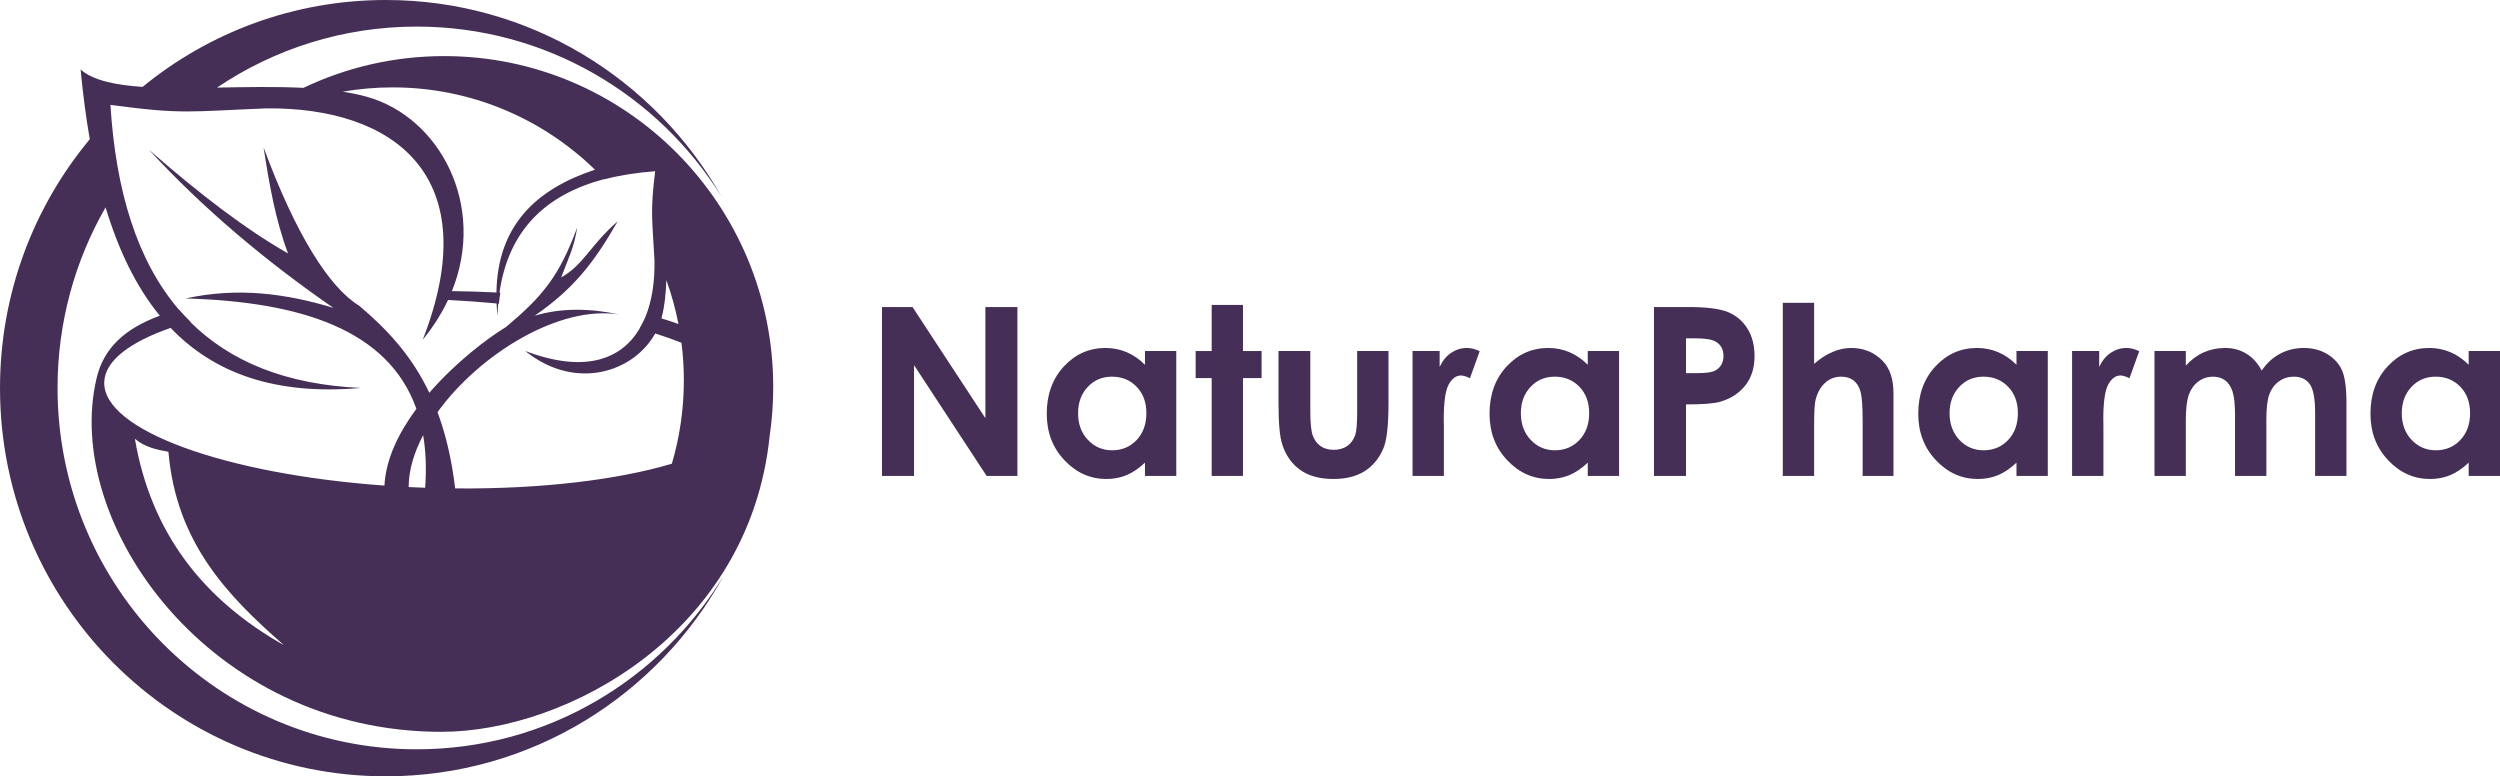 <svg width="190" height="59" viewBox="0 0 190 59" fill="none" xmlns="http://www.w3.org/2000/svg">
<path fill-rule="evenodd" clip-rule="evenodd" d="M29.325 0C40.257 0 49.791 6.019 54.834 14.942C50.01 7.183 41.442 2.021 31.674 2.021C26.055 2.021 20.835 3.729 16.494 6.657C18.677 6.618 20.944 6.57 23.062 6.677C26.306 5.129 29.934 4.263 33.763 4.263C47.572 4.263 58.766 15.524 58.766 29.416C58.766 30.685 58.672 31.932 58.492 33.151C56.953 48.045 43.153 55.619 33.537 55.619C15.933 55.62 4.724 39.785 7.342 28.736C7.873 26.491 9.436 24.99 12.146 23.993C10.334 21.782 8.997 18.992 8.025 15.759C5.704 19.797 4.374 24.484 4.374 29.484C4.374 44.651 16.597 56.947 31.674 56.947C41.556 56.947 50.212 51.663 55.004 43.752C50.008 52.843 40.382 59 29.325 59C13.129 59 0 45.792 0 29.5C0 22.3 2.564 15.703 6.823 10.582C6.528 8.891 6.299 7.119 6.125 5.281C7.056 6.105 8.745 6.463 10.835 6.604C15.88 2.476 22.314 0 29.325 0ZM42.649 21.085C43.189 19.647 43.63 18.816 43.868 17.287C42.505 20.98 41.264 22.494 38.464 24.846C36.99 25.742 34.608 27.568 32.629 29.851C31.312 27.08 29.478 25.07 27.299 23.235C25.032 21.858 22.477 17.827 20.028 11.193C20.456 13.94 20.92 16.677 21.892 19.261C18.76 17.481 15.203 14.784 11.315 11.374C15.424 15.835 20.143 19.805 25.332 23.396C21.755 22.314 18.065 21.808 14.11 22.683C22.817 22.926 29.514 25.047 31.646 31.071C30.31 32.872 29.321 34.881 29.217 36.904C17.087 36.031 7.795 32.684 7.922 29.033C7.979 27.425 9.851 26.006 12.967 24.92C16.234 28.332 20.88 30.067 27.43 29.483C21.737 29.232 17.482 27.48 14.448 24.455L14.475 24.447C14.175 24.154 13.886 23.85 13.61 23.533L13.597 23.536C10.432 19.838 8.802 14.541 8.393 7.97C13.899 8.717 14.423 8.467 20.253 8.236C29.993 8.147 36.973 13.406 32.129 25.816C32.937 24.831 33.571 23.817 34.051 22.796C35.309 22.859 36.541 22.948 37.741 23.063C37.754 23.373 37.776 23.692 37.81 24.02C37.819 23.697 37.837 23.382 37.864 23.074L37.918 23.079C37.947 22.794 37.983 22.516 38.026 22.244L37.96 22.241C38.638 17.499 41.471 14.792 45.922 13.612L45.936 13.626C47.103 13.321 48.389 13.119 49.791 13.013C49.417 16.136 49.562 16.442 49.738 19.758C49.774 21.374 49.554 22.859 49.05 24.089C48.91 24.4 48.759 24.699 48.593 24.983L48.605 24.986C47.184 27.364 44.38 28.366 39.915 26.674C43.706 29.73 48.141 28.314 49.795 25.343C50.504 25.568 51.171 25.803 51.792 26.05C51.911 26.985 51.972 27.938 51.972 28.906C51.972 31.107 51.654 33.233 51.062 35.241C46.964 36.465 41.135 37.177 34.593 37.12C34.324 34.873 33.867 32.972 33.251 31.323C36.459 26.891 42.538 23.163 47.061 23.906C44.859 23.42 42.627 23.392 40.636 23.995C43.524 21.996 45.084 20.075 46.946 16.817C44.782 18.716 44.392 20.095 42.649 21.085ZM31.058 37.016C31.059 35.745 31.462 34.399 32.159 33.072C32.362 34.274 32.418 35.603 32.311 37.069H32.306C31.888 37.054 31.472 37.036 31.058 37.016ZM50.642 21.286C50.607 22.315 50.51 23.285 50.291 24.114L50.269 24.195C50.717 24.333 51.148 24.476 51.563 24.626C51.341 23.479 51.032 22.363 50.642 21.286ZM37.729 22.229C37.809 17.164 40.713 14.383 45.217 12.896C41.236 9.024 35.815 6.642 29.841 6.642C28.548 6.642 27.282 6.753 26.051 6.968C26.7 7.069 27.32 7.198 27.898 7.36C33.406 8.909 36.986 15.581 34.346 22.125C35.505 22.137 36.634 22.172 37.729 22.229ZM10.252 33.349C11.032 34 11.913 34.173 12.801 34.336C13.388 41.244 17.303 45.295 21.581 49.035C15.446 45.572 11.472 40.506 10.252 33.349Z" fill="#462F56"/>
<path d="M67.031 23.335H69.352L74.889 31.782V23.335H77.323V36.171H74.984L69.466 27.75V36.171H67.031V23.335Z" fill="#462F56"/>
<path d="M87.017 26.678H89.398V36.171H87.017V35.161C86.552 35.602 86.084 35.918 85.615 36.112C85.147 36.305 84.637 36.404 84.091 36.404C82.859 36.404 81.797 35.93 80.899 34.979C80.001 34.032 79.554 32.852 79.554 31.443C79.554 29.98 79.989 28.782 80.857 27.846C81.725 26.913 82.778 26.446 84.019 26.446C84.592 26.446 85.126 26.553 85.627 26.765C86.129 26.976 86.591 27.298 87.017 27.721V26.678ZM84.508 28.627C83.769 28.627 83.154 28.886 82.668 29.407C82.179 29.926 81.934 30.593 81.934 31.407C81.934 32.226 82.181 32.9 82.68 33.43C83.178 33.957 83.79 34.222 84.517 34.222C85.266 34.222 85.89 33.963 86.382 33.442C86.877 32.923 87.125 32.241 87.125 31.398C87.125 30.573 86.877 29.905 86.382 29.393C85.89 28.883 85.263 28.627 84.508 28.627Z" fill="#462F56"/>
<path d="M92.087 23.174H94.467V26.678H95.881V28.734H94.467V36.171H92.087V28.734H90.869V26.678H92.087V23.174Z" fill="#462F56"/>
<path d="M97.166 26.678H99.583V31.242C99.583 32.13 99.645 32.747 99.767 33.093C99.89 33.438 100.086 33.706 100.358 33.9C100.63 34.091 100.966 34.186 101.364 34.186C101.761 34.186 102.1 34.091 102.378 33.903C102.655 33.715 102.861 33.438 102.995 33.072C103.093 32.798 103.144 32.214 103.144 31.32V26.678H105.525V30.694C105.525 32.351 105.394 33.483 105.131 34.094C104.812 34.839 104.338 35.408 103.715 35.807C103.091 36.203 102.298 36.403 101.336 36.403C100.292 36.403 99.451 36.171 98.807 35.706C98.162 35.241 97.709 34.594 97.447 33.763C97.259 33.188 97.166 32.142 97.166 30.626V26.678Z" fill="#462F56"/>
<path d="M107.354 26.678H109.413V27.885C109.634 27.414 109.926 27.057 110.29 26.812C110.657 26.568 111.057 26.446 111.489 26.446C111.797 26.446 112.119 26.526 112.456 26.69L111.716 28.746C111.439 28.606 111.209 28.537 111.03 28.537C110.666 28.537 110.356 28.764 110.105 29.217C109.851 29.67 109.726 30.558 109.726 31.881L109.735 32.343V36.171H107.354V26.678Z" fill="#462F56"/>
<path d="M120.67 26.678H123.05V36.171H120.67V35.161C120.204 35.602 119.736 35.918 119.267 36.112C118.799 36.305 118.289 36.404 117.743 36.404C116.511 36.404 115.448 35.93 114.551 34.979C113.652 34.032 113.205 32.852 113.205 31.443C113.205 29.98 113.641 28.782 114.509 27.846C115.377 26.913 116.43 26.446 117.671 26.446C118.244 26.446 118.778 26.553 119.279 26.765C119.78 26.976 120.243 27.298 120.67 27.721V26.678ZM118.16 28.627C117.421 28.627 116.806 28.886 116.319 29.407C115.83 29.926 115.586 30.593 115.586 31.407C115.586 32.226 115.833 32.9 116.331 33.43C116.83 33.957 117.441 34.222 118.169 34.222C118.918 34.222 119.541 33.963 120.034 33.442C120.529 32.923 120.777 32.241 120.777 31.398C120.777 30.573 120.529 29.905 120.034 29.393C119.541 28.883 118.915 28.627 118.16 28.627Z" fill="#462F56"/>
<path d="M125.702 23.335H128.301C129.706 23.335 130.718 23.463 131.338 23.722C131.959 23.981 132.451 24.402 132.809 24.98C133.167 25.558 133.346 26.252 133.346 27.062C133.346 27.959 133.111 28.704 132.639 29.297C132.17 29.89 131.532 30.304 130.723 30.537C130.249 30.671 129.387 30.736 128.137 30.736V36.171H125.702V23.335ZM128.137 28.358H128.922C129.539 28.358 129.966 28.314 130.208 28.227C130.449 28.138 130.637 27.995 130.777 27.792C130.915 27.59 130.983 27.345 130.983 27.056C130.983 26.559 130.789 26.195 130.401 25.969C130.121 25.799 129.596 25.712 128.832 25.712H128.137V28.358Z" fill="#462F56"/>
<path d="M135.492 23.014H137.873V27.65C138.338 27.247 138.804 26.947 139.275 26.747C139.744 26.547 140.221 26.446 140.701 26.446C141.641 26.446 142.434 26.771 143.079 27.423C143.631 27.986 143.905 28.815 143.905 29.905V36.172H141.561V32.015C141.561 30.918 141.509 30.174 141.406 29.786C141.301 29.396 141.122 29.107 140.869 28.913C140.618 28.723 140.304 28.627 139.935 28.627C139.454 28.627 139.039 28.788 138.693 29.107C138.351 29.426 138.111 29.861 137.978 30.412C137.909 30.698 137.873 31.348 137.873 32.364V36.172H135.492V23.014Z" fill="#462F56"/>
<path d="M153.252 26.678H155.632V36.171H153.252V35.161C152.786 35.602 152.318 35.918 151.849 36.112C151.381 36.305 150.871 36.404 150.325 36.404C149.093 36.404 148.03 35.93 147.133 34.979C146.235 34.032 145.787 32.852 145.787 31.443C145.787 29.98 146.223 28.782 147.091 27.846C147.959 26.913 149.012 26.446 150.253 26.446C150.826 26.446 151.36 26.553 151.861 26.765C152.362 26.976 152.825 27.298 153.252 27.721V26.678ZM150.742 28.627C150.003 28.627 149.388 28.886 148.901 29.407C148.412 29.926 148.168 30.593 148.168 31.407C148.168 32.226 148.415 32.9 148.913 33.43C149.411 33.957 150.023 34.222 150.751 34.222C151.5 34.222 152.123 33.963 152.616 33.442C153.111 32.923 153.359 32.241 153.359 31.398C153.359 30.573 153.111 29.905 152.616 29.393C152.123 28.883 151.497 28.627 150.742 28.627Z" fill="#462F56"/>
<path d="M157.479 26.678H159.538V27.885C159.759 27.414 160.051 27.057 160.415 26.812C160.782 26.568 161.182 26.446 161.614 26.446C161.922 26.446 162.244 26.526 162.58 26.69L161.841 28.746C161.563 28.606 161.334 28.537 161.154 28.537C160.791 28.537 160.48 28.764 160.23 29.217C159.976 29.67 159.851 30.558 159.851 31.881L159.86 32.343V36.171H157.479V26.678Z" fill="#462F56"/>
<path d="M163.741 26.678H166.122V27.787C166.531 27.337 166.984 27 167.485 26.779C167.984 26.556 168.53 26.446 169.12 26.446C169.714 26.446 170.253 26.592 170.731 26.884C171.211 27.176 171.596 27.605 171.889 28.165C172.267 27.605 172.732 27.176 173.285 26.884C173.836 26.592 174.442 26.446 175.095 26.446C175.773 26.446 176.37 26.604 176.882 26.917C177.398 27.23 177.766 27.641 177.992 28.144C178.216 28.651 178.33 29.473 178.33 30.611V36.171H175.949V31.374C175.949 30.302 175.814 29.574 175.543 29.196C175.271 28.817 174.863 28.627 174.323 28.627C173.908 28.627 173.538 28.743 173.213 28.976C172.885 29.205 172.641 29.527 172.482 29.935C172.324 30.343 172.244 30.999 172.244 31.904V36.171H169.862V31.591C169.862 30.745 169.8 30.132 169.672 29.753C169.547 29.372 169.356 29.092 169.105 28.904C168.852 28.719 168.544 28.627 168.186 28.627C167.786 28.627 167.422 28.743 167.097 28.979C166.769 29.214 166.527 29.542 166.364 29.965C166.202 30.388 166.122 31.055 166.122 31.964V36.171H163.741V26.678Z" fill="#462F56"/>
<path d="M187.619 26.678H190V36.171H187.619V35.161C187.153 35.602 186.685 35.918 186.217 36.112C185.749 36.305 185.238 36.404 184.692 36.404C183.46 36.404 182.398 35.93 181.5 34.979C180.602 34.032 180.155 32.852 180.155 31.443C180.155 29.98 180.59 28.782 181.458 27.846C182.327 26.913 183.38 26.446 184.621 26.446C185.194 26.446 185.727 26.553 186.229 26.765C186.73 26.976 187.193 27.298 187.619 27.721V26.678ZM185.11 28.627C184.37 28.627 183.755 28.886 183.269 29.407C182.78 29.926 182.535 30.593 182.535 31.407C182.535 32.226 182.783 32.9 183.282 33.43C183.78 33.957 184.391 34.222 185.119 34.222C185.868 34.222 186.492 33.963 186.984 33.442C187.479 32.923 187.726 32.241 187.726 31.398C187.726 30.573 187.479 29.905 186.984 29.393C186.492 28.883 185.865 28.627 185.11 28.627Z" fill="#462F56"/>
</svg>
